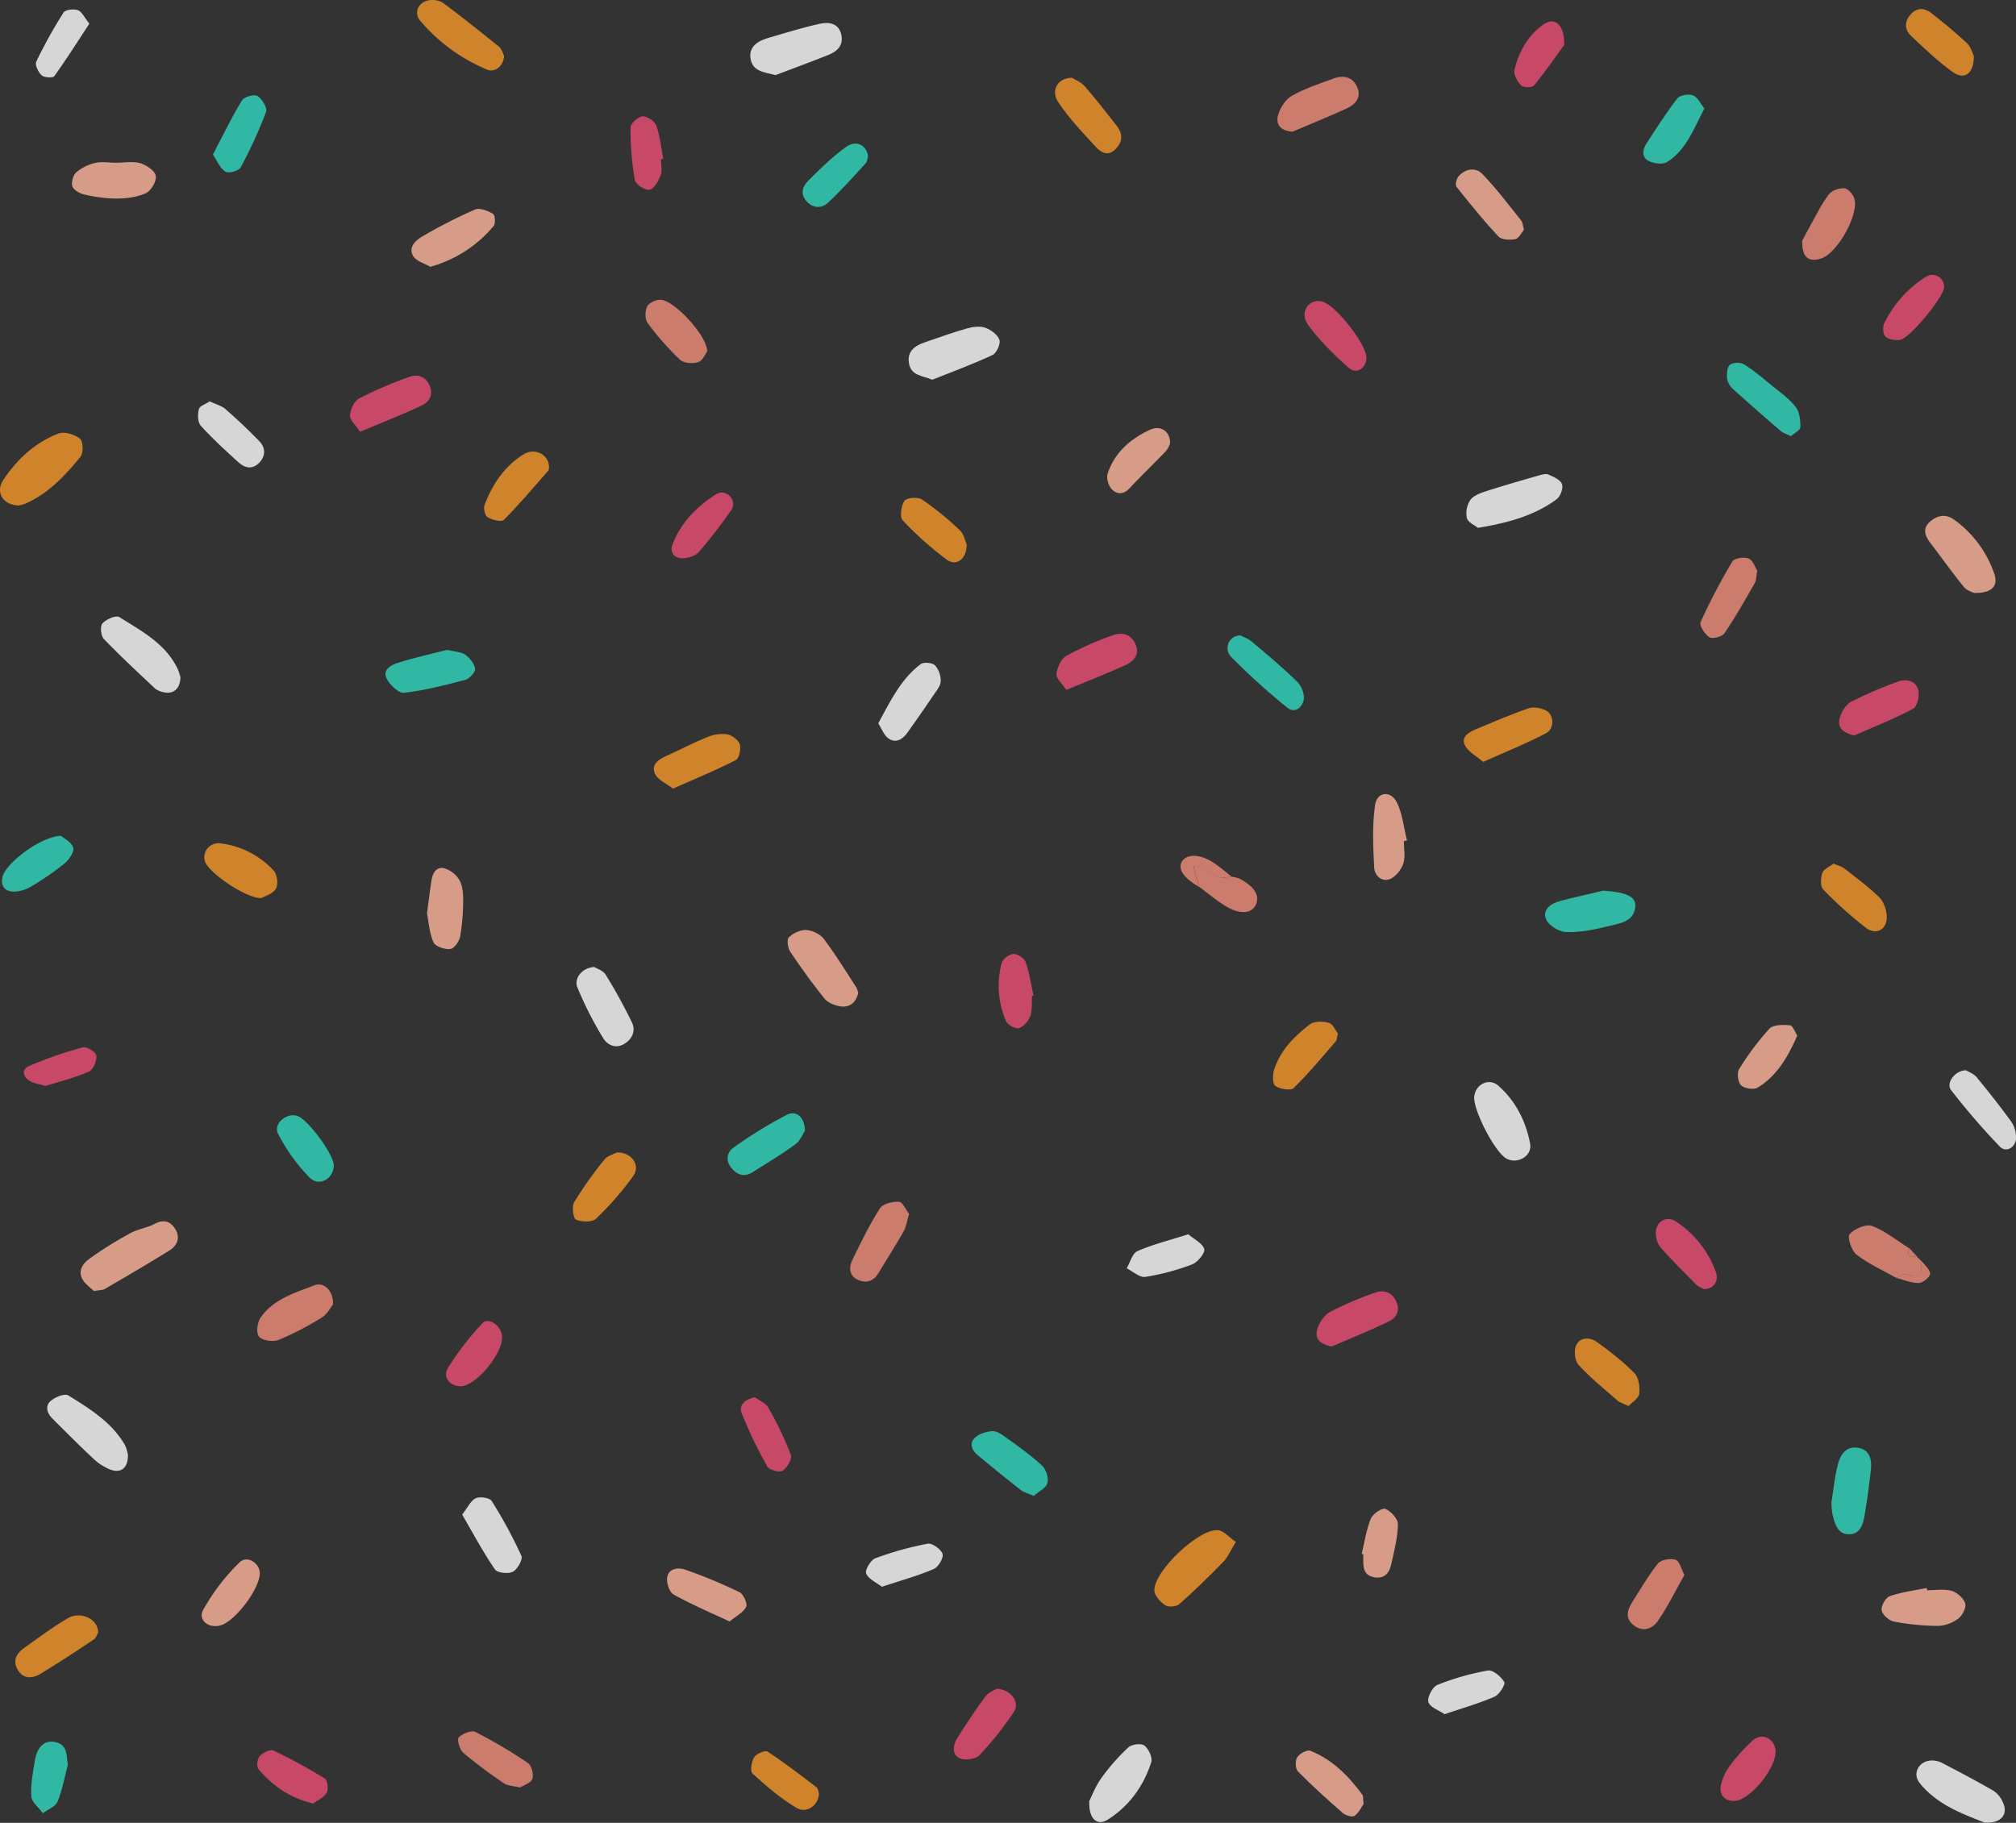<svg xmlns="http://www.w3.org/2000/svg" viewBox="0 0 1077.65 974.53"><rect x="0" y="0" width="1077.65" height="974.53" fill="#333333" stroke="none"/><defs><style>.cls-1{opacity:0.8;}.cls-2{fill:#f6992a;}.cls-3{fill:#fff;}.cls-4{fill:#ffb79d;}.cls-5{fill:#31d9c0;}.cls-6{fill:#ee4e74;}.cls-7{fill:#f38e7a;}</style></defs><title>yellow-sprinkles</title><g id="Layer_2" data-name="Layer 2"><g id="Pattern_Editing_Mode" data-name="Pattern Editing Mode"><g class="cls-1"><path class="cls-2" d="M10.07,270.25c-8.6-.26-12.68-7.1-8.28-13.69,7.38-11.05,17-20.06,29.54-24.81,3.16-1.19,8.6.54,11.46,2.83,1.7,1.36,1.87,7.65.22,9.66-8.28,10.06-17.18,19.69-29.55,25.05A21,21,0,0,1,10.07,270.25Z"/><path class="cls-3" d="M790.06,282.21c-1.62-1.32-5.29-2.85-5.93-5.2a12.89,12.89,0,0,1,1.79-9.66c1.67-2.37,5.31-3.71,8.35-4.7,9.3-3,18.73-5.7,28.14-8.41,1.71-.49,3.88-1.16,5.31-.53,2.74,1.21,6.46,2.83,7.24,5.13s-.91,6.63-2.94,8.12C820.06,275.77,806.06,279.52,790.06,282.21Z"/><path class="cls-4" d="M50.23,690.24c-1.59-1.53-4.17-3.31-5.79-5.74-3.12-4.67-.28-8.87,3.12-11.36a202.49,202.49,0,0,1,22-13.78c4.07-2.25,9-2.91,13.15-5.07,5-2.6,8.6-1.29,11.11,3,2.7,4.55.82,8.72-3.28,11.27-11.39,7.07-23,13.83-34.56,20.59C54.83,689.79,53.2,689.69,50.23,690.24Z"/><path class="cls-3" d="M1061.13,974.52c-11.75-4.69-25.55-9.49-35-21.31-4.18-5.23-.16-12,6.57-12a11.87,11.87,0,0,1,5.26,1.21c9.3,4.85,18.6,9.74,27.69,15a13.65,13.65,0,0,1,4.79,5.74C1073.7,969.61,1070.25,974.76,1061.13,974.52Z"/><path class="cls-3" d="M498.4,203c-5.67-2.24-11.4-2.18-12.52-8.83-1.06-6.29,3.07-9.3,8.31-11.11,7.57-2.6,15.12-5.32,22.81-7.5,3.07-.86,6.83-1.35,9.68-.34,3,1.08,6.63,3.71,7.57,6.48.72,2.14-1.54,7.09-3.73,8.11C520.05,194.72,509.15,198.7,498.4,203Z"/><path class="cls-3" d="M96.45,362.1c-.16,6.49-4.11,9.39-9.63,7.81a9.77,9.77,0,0,1-3.94-1.81c-9.26-8.73-18.62-17.38-27.41-26.55-1.59-1.65-2-6.82-.72-8.25,2-2.21,7.25-4.51,9-3.41,11.91,7.5,24.81,14.19,31.28,27.85A29.58,29.58,0,0,1,96.45,362.1Z"/><path class="cls-2" d="M660.6,824.38c-2.88,4.69-4.26,8.13-6.65,10.58-7.6,7.81-15.41,15.45-23.57,22.67-1.58,1.4-5.88,1.68-7.6.52-2.61-1.76-5.74-5.25-5.71-8,.09-10.62,24-33.06,34.06-32.06C654.2,818.42,657,821.86,660.6,824.38Z"/><path class="cls-3" d="M68.37,777.49c.25,7.28-3.62,10.43-9.65,8.1a29,29,0,0,1-8.95-5.89c-7.43-6.93-14.59-14.14-21.77-21.32-2.91-2.91-4.09-6.79-.74-9.54,2.39-2,7.41-4,9.29-2.79,11.33,7.05,22.91,14.12,30,26.1C67.63,774,68,776.22,68.37,777.49Z"/><path class="cls-3" d="M414.54,40.16c-6.27-1.62-12.32-2-13.37-8.94-.92-6,3.63-9.19,8.89-10.75,9.38-2.77,18.75-5.7,28.29-7.79,4.65-1,9.91-.38,11.34,5.73,1.33,5.67-2,9-6.81,10.94C433.48,33.08,424,36.57,414.54,40.16Z"/><path class="cls-2" d="M269.43,29.77c-.06,5.3-4.78,9.2-9,7.48a95,95,0,0,1-35.68-26C220.87,6.77,223.65.9,229.6.1c2.33-.32,5.4.1,7.21,1.44C247,9.1,256.88,17,266.7,24.94,268.23,26.18,268.8,28.59,269.43,29.77Z"/><path class="cls-4" d="M458.77,530.93c-1.23,4.89-4.36,7.8-9.33,7.1-3-.43-6.74-1.81-8.56-4-6.58-8.11-12.69-16.62-18.5-25.3-1.31-2-1.89-6.47-.69-7.62,2.31-2.22,6.18-4.07,9.28-3.89,3.26.19,7.41,2.14,9.35,4.7,6.28,8.3,11.74,17.22,17.45,26A12.47,12.47,0,0,1,458.77,530.93Z"/><path class="cls-4" d="M1055.18,317c-.75-.42-3.79-1.23-5.4-3.21-6.16-7.57-11.8-15.55-17.74-23.3-3-3.84-4.57-7.84-.39-11.54,3.78-3.36,8.26-4.46,12.9-1.15A59.67,59.67,0,0,1,1065.8,306C1068.5,313.24,1065,317.2,1055.18,317Z"/><path class="cls-3" d="M582.28,962.84c1.44-2.82,3.38-8,6.5-12.3a110.28,110.28,0,0,1,14.35-16.31c1.82-1.69,6.92-2.36,8.61-1,2.28,1.77,4.43,6.47,3.64,8.95-4.1,12.79-11.79,23.38-23.24,30.66C586.56,976.36,581.83,972.53,582.28,962.84Z"/><path class="cls-2" d="M359.77,421.6c-3.65-2.81-8-4.58-9.57-7.73-2.35-4.88,1.64-7.78,6-9.73,7.28-3.25,14.34-7,21.72-10a20.66,20.66,0,0,1,10.57-1.58c2.64.44,6.12,2.95,6.92,5.32s-.26,7.54-2.05,8.46C382.8,411.76,371.78,416.28,359.77,421.6Z"/><path class="cls-3" d="M788.05,586.18c.74-6.53,7.86-10.11,12.8-5.8,9.34,8.16,14.78,19,17.07,31,1.28,6.7-6.84,11.28-12.74,8C799,615.93,787.25,593.15,788.05,586.18Z"/><path class="cls-5" d="M239,347.45c4.24,1,7.54,1,9.69,2.56,2.42,1.76,4.93,4.79,5.28,7.53.23,1.8-3,5.33-5.22,5.92-10.8,2.86-21.72,5.64-32.77,6.93-2.86.33-7.57-4.18-9.28-7.56-2.44-4.81,2.45-7.37,6.07-8.5C221.73,351.54,230.93,349.51,239,347.45Z"/><path class="cls-5" d="M857.06,476.16c11.85.82,17.58,3,17.1,8.51-.75,8.37-8.62,9-14.58,10.52-7.3,1.87-15,3.34-22.42,3.12-3.79-.12-9.34-3.54-10.73-6.87-2.16-5.18,2.69-8.44,7.58-9.75C841.64,479.64,849.37,478,857.06,476.16Z"/><path class="cls-2" d="M792.84,407.32c-3.58-3.12-8.12-5.38-9.84-9-2.11-4.45,2.36-7,6.17-8.55,9.31-3.85,18.55-7.9,28.06-11.13,2.7-.92,6.67-.09,9.33,1.31,4.15,2.18,4.44,9.65,0,12C816,397.47,805,401.89,792.84,407.32Z"/><path class="cls-2" d="M52.45,872.84c-.47.78-1,2.81-2.34,3.69C40.75,882.8,31.35,889,21.7,894.84c-4.38,2.64-9.33,3-12.34-2.33-2.63-4.63-.6-8.53,3.38-11.35,7.73-5.48,15.32-11.23,23.48-16C43.09,861.14,52.61,865.55,52.45,872.84Z"/><path class="cls-6" d="M711.83,719.9c-6.15-1.29-9.26-4.2-7.64-9.4C705.27,707,708,703,711,701.37a183.5,183.5,0,0,1,24-10.27c4.41-1.61,8.68-.52,11.13,4.22,2.53,4.9.65,9-3.59,11.07C732.53,711.28,722.11,715.44,711.83,719.9Z"/><path class="cls-3" d="M317.74,517c1.43.93,4.68,1.91,6,4.08a281.85,281.85,0,0,1,14.09,25.61c2.06,4.33.25,8.68-4,11.32-4.74,2.94-9.2.65-11.41-3a196.18,196.18,0,0,1-13.77-27.07C306.6,522.85,311.43,517.24,317.74,517Z"/><path class="cls-6" d="M192.48,230.85c-2.38-3.66-5.5-6.3-5.36-8.76.18-3.17,2.2-7.65,4.77-9a214.88,214.88,0,0,1,27-11.63c4.38-1.58,8.81-.1,10.84,4.83,2.1,5.11-.54,8.8-4.76,10.75C214.76,221.73,204.34,225.85,192.48,230.85Z"/><path class="cls-3" d="M247.05,809.72c3-3.77,4.57-7.45,7.29-8.72,2.24-1,7.43-.25,8.51,1.48a250.59,250.59,0,0,1,15.86,29.33c.86,1.91-2.11,7.23-4.58,8.49s-8.29.62-9.59-1.28C258.26,829.84,253,820,247.05,809.72Z"/><path class="cls-6" d="M991.15,393.22c-6.4-1.65-9.16-4.32-7.62-9.66.92-3.17,3.25-6.95,6-8.39a219.34,219.34,0,0,1,25-10.75c4.49-1.68,9.54-.44,10.85,4.35.84,3-.52,9-2.75,10.16C1012.48,384.36,1001.7,388.57,991.15,393.22Z"/><path class="cls-6" d="M570,368.85c-2.27-3.45-5.54-6.2-5.27-8.52.42-3.5,2.5-8.15,5.33-9.73a167.68,167.68,0,0,1,24.85-11c4.7-1.71,9.57-.68,12,4.65,2.54,5.68-.83,9.29-5.35,11.35C591.66,360.12,581.54,364.05,570,368.85Z"/><path class="cls-5" d="M979,803.09c1.09-6.71,1.75-13.59,3.44-20.22,1.29-5,4.27-9.77,10.58-8.86s7.66,6.07,7.07,11.51c-.88,8.25-2,16.49-3.39,24.67-.79,4.73-2.38,10-8.14,10.06-6.4.1-7.72-5.64-9-10.59A39.74,39.74,0,0,1,979,803.09Z"/><path class="cls-2" d="M573,41.58c1.53,1,4.78,2.18,6.79,4.48,6,6.83,11.51,14,17.12,21.18,3.42,4.37,3.3,8.63-.77,12.64s-7.79,1.44-10.41-1.39c-7.06-7.66-14.39-15.29-20.09-23.93C561.53,48.31,565.35,41.62,573,41.58Z"/><path class="cls-5" d="M552.55,799.73c-3-1.32-5.22-1.83-6.86-3.11-7.73-6-15.33-12.25-22.9-18.48-3.17-2.6-4.91-6.31-1.74-9.41,2.21-2.16,6-3.31,9.26-3.6,2.2-.2,4.87,1.49,6.88,3C544,773,550.85,777.85,557,783.52c2.17,2,3.66,6.7,2.87,9.41S555.05,797.56,552.55,799.73Z"/><path class="cls-7" d="M939.35,305.1c-.61,3.17-.5,5.19-1.35,6.66-5.21,9.05-10.35,18.18-16.21,26.8-1.25,1.84-6.3,3.18-8,2.14-2.46-1.5-5.54-6.33-4.74-8.11a324.22,324.22,0,0,1,17-32.45c1-1.75,6.26-2.51,8.65-1.53S938.19,303.33,939.35,305.1Z"/><path class="cls-7" d="M690.86,70.44c-6.86-.6-9.1-4.33-7.56-9.25,1.19-3.81,4-8.17,7.3-10,6.93-3.87,14.62-6.45,22.14-9.17,5.38-2,10.47-1,12.83,4.76,2.28,5.54-1.22,9.17-5.85,11.28C710.2,62.38,700.49,66.33,690.86,70.44Z"/><path class="cls-7" d="M485.94,649c-1.14,3.82-1.49,6.84-2.88,9.28-4.29,7.57-9,14.9-13.49,22.36-2.73,4.51-6.75,5.6-11.2,3.48s-4.68-6.52-2.82-10.35c4.57-9.43,9.18-18.92,14.79-27.73,1.58-2.47,6.78-3.76,10.18-3.53C482.52,642.62,484.25,646.81,485.94,649Z"/><path class="cls-3" d="M469.48,386.71c6.67-12.28,12.23-23.78,22.68-31.65,1.61-1.21,6.2-.78,7.64.66a12.4,12.4,0,0,1,3.05,8.59c-.14,2.59-2.42,5.16-4,7.54q-6.7,9.93-13.67,19.68c-2.54,3.56-6.15,6.08-10.18,3.3C472.46,393.09,471.25,389.46,469.48,386.71Z"/><path class="cls-2" d="M715.2,552.58c-.59,2.15-.56,3.46-1.2,4.19-7.34,8.45-14.48,17.13-22.48,24.92-1.59,1.55-7.21.57-9.76-1.09-1.51-1-1.55-5.88-.72-8.54,3.26-10.47,10.77-18,19.18-24.45,2.33-1.77,7-1.67,10.11-.78C712.49,547.44,713.85,550.88,715.2,552.58Z"/><path class="cls-3" d="M1051,572.23c1.42.89,4,1.79,5.55,3.61,6.44,7.81,12.74,15.76,18.68,24a15.23,15.23,0,0,1,2.45,8.19c.15,5.22-5.25,8.54-8.65,5a375.33,375.33,0,0,1-26.09-30.24C1040,579,1045.18,572.14,1051,572.23Z"/><path class="cls-6" d="M532.74,902.87c7.85.33,12.61,7.31,9.16,12.47a172.93,172.93,0,0,1-18.34,23c-2,2.13-7.67,2.95-10.48,1.7-4.31-1.92-3.71-7-1.48-10.58,4.79-7.74,9.88-15.32,15.28-22.64C528.44,904.71,531.47,903.69,532.74,902.87Z"/><path class="cls-2" d="M139.65,480.18c-8.65-.08-28-13.62-30.07-19.55a7.52,7.52,0,0,1,8.24-9.74,46.13,46.13,0,0,1,28.46,14.54c1.89,2.07,2.58,7.48,1.19,9.74C145.71,478,141.27,479.23,139.65,480.18Z"/><path class="cls-5" d="M430.25,604.59c-1.09,1.6-2.47,5.28-5.11,7.21-7.31,5.35-15.11,10-22.79,14.86-4.47,2.8-8.33,1.57-11.48-2.38S388.66,616,392,613.61A239.42,239.42,0,0,1,420.59,596C425.76,593.41,430.16,597.3,430.25,604.59Z"/><path class="cls-2" d="M293.48,249.53c-.11.71,0,1.63-.39,2.09-7.81,8.9-15.46,18-23.8,26.36-1.25,1.26-6.18,0-8.64-1.48-1.41-.82-2.33-4.7-1.64-6.52,4.18-11.05,10.65-20.69,20.8-27.07C285.89,239.09,293.39,243.09,293.48,249.53Z"/><path class="cls-2" d="M329.68,616.15c8-.25,12.86,6.9,8.8,12.6a164.14,164.14,0,0,1-19.85,22.78c-2.06,2-7.65,1.84-10.7.53-1.5-.64-2.35-7-1-9.35a209.52,209.52,0,0,1,16.16-22.77C324.74,617.87,328,617.08,329.68,616.15Z"/><path class="cls-7" d="M178,697.4c-1.29,1.6-3,5.14-5.8,6.85A157.56,157.56,0,0,1,149,716.33c-3,1.2-8.74.41-10.51-1.72s-.92-7.88,1-10.48c6.93-9.65,18.21-13,28.66-17C173.2,685.18,178.37,690.25,178,697.4Z"/><path class="cls-5" d="M957.36,233.2c-2.28-1.13-4.13-1.63-5.45-2.76-8.53-7.33-17-14.73-25.34-22.29a10,10,0,0,1-3.31-5.5c-.29-2.53-.13-6.18,1.43-7.56s5.65-1.46,7.53-.31c5.22,3.21,9.94,7.26,14.7,11.16,4.49,3.68,9.4,7.1,12.93,11.58,2.12,2.69,2.61,7.2,2.53,10.86C962.35,230,959.13,231.6,957.36,233.2Z"/><path class="cls-4" d="M230,142.64c-3-1.8-7.52-3-9.16-5.81-2.74-4.71,1.47-8.46,5.14-10.55A270.59,270.59,0,0,1,254,112c2.49-1.07,6.73.72,9.54,2.32,1.08.61,1.45,5.21.37,6.47A67.47,67.47,0,0,1,230,142.64Z"/><path class="cls-2" d="M980.15,461.7c2.64,1.19,4.51,1.63,5.88,2.71,6.3,4.94,12.8,9.72,18.51,15.29,2.33,2.28,3.74,6.36,4,9.74.53,7.34-5.45,10.93-11.26,6.48a213.44,213.44,0,0,1-22.66-20.38c-1.61-1.65-1.45-6.23-.47-8.85C975,464.51,978.18,463.23,980.15,461.7Z"/><path class="cls-5" d="M663.1,339.73c1.51.79,4,1.6,5.9,3.18,8.31,7,16.69,14,24.48,21.65,2.23,2.17,3.92,6.51,3.42,9.45-.69,4.09-4.67,7.71-8.91,4.21a353.23,353.23,0,0,1-29.83-27A6.72,6.72,0,0,1,663.1,339.73Z"/><path class="cls-4" d="M62,87c4.36,0,9-.89,13,.27,3.3,1,7.77,4,8.28,6.73S80.8,102,78,103.26c-4.7,2.19-10.43,2.83-15.74,2.9A77.27,77.27,0,0,1,45.15,104c-2.46-.53-5.76-2.36-6.46-4.38s.41-6.05,2.15-7.56a24.63,24.63,0,0,1,10.25-5C54.53,86.31,58.32,87,62,87Z"/><path class="cls-2" d="M1055.13,30c-.05,9.58-5.11,12.95-11.4,8.43-7.92-5.68-15.07-12.52-22.17-19.26-3.65-3.46-3.64-7.86,0-11.69,3.34-3.56,7.31-3.27,10.81-.5,6.57,5.18,13.08,10.46,19.16,16.2C1053.65,25.26,1054.47,28.73,1055.13,30Z"/><path class="cls-4" d="M1030.19,850.21c4.36,0,9-.85,13,.29,2.93.82,6.36,3.86,7.28,6.66.71,2.17-1.41,6.46-3.56,8.09a19.31,19.31,0,0,1-10.85,4,130.59,130.59,0,0,1-23.67-2.32c-2.61-.49-6.14-3.64-6.55-6s2.14-6.8,4.35-7.57c6.32-2.22,13.13-3,19.75-4.4Z"/><path class="cls-2" d="M516.75,291.07c0,7.86-5.58,11.92-10.74,8.08a180.85,180.85,0,0,1-23.43-20.9c-1.71-1.82-.9-7.88.91-10.49,1.18-1.72,7.21-2.18,9.4-.71a161.69,161.69,0,0,1,20.17,16.43C515.24,285.51,515.88,289.17,516.75,291.07Z"/><path class="cls-2" d="M870.54,751.7c-2.87-1.37-4.75-1.84-6-3-7.07-6.17-14.43-12.11-20.74-19-2-2.19-2.6-7.76-1.25-10.5,2.25-4.58,7.53-4.35,11.33-1.57,7,5.11,13.9,10.44,19.89,16.61,2.29,2.36,2.87,7.38,2.45,11C875.9,747.63,872.47,749.63,870.54,751.7Z"/><path class="cls-3" d="M112.1,214.61c3.18,1.5,6.22,2.23,8.3,4,6.29,5.5,12.42,11.22,18.2,17.25,3.45,3.59,3.52,8-.19,11.71-3.5,3.47-7.5,2.73-10.78-.27-7-6.35-14-12.72-20.3-19.69-1.69-1.87-1.75-6.14-1-8.93C106.72,217,110,216,112.1,214.61Z"/><path class="cls-5" d="M911.06,58c-5.74,11.05-9.69,22.2-19.95,28.64-2.32,1.46-7,.83-9.79-.56-3.9-2-3.36-6.08-1.16-9.46,5.33-8.13,10.52-16.39,16.48-24,1.39-1.79,6.1-2.53,8.44-1.61S909.05,55.46,911.06,58Z"/><path class="cls-6" d="M910.7,689.13c-1-.59-2.86-1.21-4.09-2.44-6.39-6.42-12.78-12.86-18.82-19.61a12.64,12.64,0,0,1-2.67-7c-.55-6.5,5.25-10.6,10.72-7.05a54.63,54.63,0,0,1,21.3,26.81C919.09,684.93,915.71,689.47,910.7,689.13Z"/><path class="cls-2" d="M437.76,958.79c0,6.15-6.49,11-11.87,7.81-8.58-5-16.26-11.74-23.68-18.45-1.35-1.22-.51-6.37.94-8.71,1.17-1.87,5.84-3.83,7.13-3,9,5.92,17.57,12.5,26.14,19.06C437.39,956.26,437.5,958.12,437.76,958.79Z"/><path class="cls-5" d="M113.81,82.61c5.49-10.45,10.07-20,15.55-28.95,1.17-1.91,6.56-3.4,8.28-2.32,2.47,1.54,5.38,6.37,4.59,8.49A245.48,245.48,0,0,1,128.6,89.57c-1,1.82-6.45,3.28-8.12,2.2C117.6,89.93,116.09,86,113.81,82.61Z"/><path class="cls-6" d="M704.78,160.92c.72.11,1.45.18,2.15.35,7,1.75,23.69,23.07,23.49,30-.16,5.76-5.3,9.1-9.55,5.32-7.81-6.93-15.42-14.4-21.56-22.78C694.84,167.74,698.61,160.87,704.78,160.92Z"/><path class="cls-6" d="M167.38,964.21c-12.92-3.15-21.91-9.71-29.26-18.48-1.09-1.29-.58-5.42.72-6.85,1.66-1.82,5.6-3.8,7.28-3a274.2,274.2,0,0,1,27.53,15c1.45.9,2,5.85.88,7.68C172.93,961.17,169.45,962.67,167.38,964.21Z"/><path class="cls-3" d="M772.21,916.46c-3.06-2.12-7.87-3.74-8.66-6.5-.71-2.52,2.21-8.11,4.81-9.15a134.35,134.35,0,0,1,27-7.71c2.64-.45,7,3.25,8.74,6.14.74,1.25-2.61,6.71-5.16,7.83C790.68,910.67,781.92,913.16,772.21,916.46Z"/><path class="cls-7" d="M1013.72,683.22c-7.2-4.06-14.88-7.5-21.36-12.49-2.69-2.07-5-9.42-3.65-10.92,2.61-2.91,8.8-5.6,12-4.38,7.19,2.75,13.46,7.92,20.1,12.11-2.47,5.08,1.54,4.16,4.18,4.52l-.18-.07,2.36,2.31,0-.19c-.13,5.08.49,10.76-7.88,7.15C1017.91,680.7,1015.58,682.51,1013.72,683.22Z"/><path class="cls-7" d="M278.05,955.65c-3.79-.92-6.67-.9-8.62-2.24a251.66,251.66,0,0,1-21.79-16.31c-1.94-1.66-3.46-7.13-2.42-8.22,2-2.06,6.81-4,8.94-2.88a249.72,249.72,0,0,1,27.94,16.49c2,1.34,3.28,6.08,2.5,8.48C283.87,953.2,280,954.39,278.05,955.65Z"/><path class="cls-7" d="M963.39,128.7c.85-1.61,2.45-4.78,4.19-7.88,3.21-5.7,6.07-11.68,10-16.88,1.59-2.11,5.61-3.52,8.35-3.26,2,.18,4.75,3.31,5.37,5.62,2.35,8.62-9,28.68-17.41,31.74C967,140.53,963.08,137.76,963.39,128.7Z"/><path class="cls-7" d="M378.07,187.79c-1,1.3-2.42,5-4.8,5.8-2.91.95-7.76.63-9.77-1.26a150.79,150.79,0,0,1-17.29-19.62c-1.5-2-1.48-6.4-.3-8.8,1-2,4.69-3.7,7.15-3.65C360.19,160.41,377.71,179,378.07,187.79Z"/><path class="cls-4" d="M750.42,449.73c0,4,.94,8.34-.27,11.94-1.1,3.27-4,7-7.07,8.28-4.52,1.87-8.31-2-8.51-6.1-.56-11.13-1.11-22.47.46-33.42,1-7.11,8.27-8,11.58-1.59,3.14,6.16,3.76,13.62,5.49,20.5Z"/><path class="cls-6" d="M403.43,747c2.26,1.66,5.83,3,7.26,5.55a183.54,183.54,0,0,1,12.07,25.28c.79,2.13-2,6.91-4.44,8.47-1.66,1.07-7.12-.44-8.17-2.31a240.58,240.58,0,0,1-13.65-28.35C394.78,751.32,398,748.23,403.43,747Z"/><path class="cls-4" d="M390,866.89c-10.66-5-20.58-9.18-29.91-14.42-2.26-1.26-3.93-6.27-3.45-9.15.84-5,6.09-5.39,9.73-4.1a269.85,269.85,0,0,1,28.89,12c2.12,1,4.42,6.09,3.59,7.84C397.39,862.09,393.55,863.94,390,866.89Z"/><path class="cls-4" d="M228.25,488.3c.92-6.84,1.58-12.23,2.4-17.59.6-4,2.64-7.63,7-6.47a14.42,14.42,0,0,1,7.94,6.31c1.69,3,2,7,2,10.57A116.28,116.28,0,0,1,246,500.6c-.48,2.62-3.21,6.52-5.27,6.76-2.95.35-8-1.33-9-3.56C229.48,498.69,229.14,492.72,228.25,488.3Z"/><path class="cls-3" d="M635.2,659.88c3.09,2.64,7.56,4.74,8.52,7.91.6,2-3.49,7.05-6.45,8.18a123.71,123.71,0,0,1-25.07,6.69c-3,.45-6.61-2.94-9.94-4.58,1.88-3.17,3-8,5.78-9.2C616.24,665.28,625.08,663.1,635.2,659.88Z"/><path class="cls-3" d="M471.42,848.34c-3-2.35-7.22-4.13-8.4-7.11-.75-1.88,2.43-7.21,4.9-8.13a171.4,171.4,0,0,1,28-7.8c2.39-.44,7.13,3,7.92,5.48.66,2.1-2.26,7-4.71,8.07C490.54,842.51,481.46,845,471.42,848.34Z"/><path class="cls-5" d="M32.6,446.87c1.42,1.24,5.52,3.24,6.55,6.27.71,2.11-2.16,6.42-4.55,8.39a149.59,149.59,0,0,1-17.9,12.39,18.9,18.9,0,0,1-9.23,2.77c-4.91,0-7.34-3.1-6.08-8.05C3.29,461.17,22.27,447,32.6,446.87Z"/><path class="cls-5" d="M464,83.86c-.32.89-.44,2.58-1.33,3.56C456,94.6,449.6,102,442.4,108.54c-3.41,3.09-8.2,2.91-11.64-1.39-3.31-4.13-1.26-8,1.53-10.79,6.4-6.37,12.91-12.85,20.28-18C457.92,74.63,463.6,77.82,464,83.86Z"/><path class="cls-5" d="M178.43,623.12c-.15,7.09-7.8,11.56-12.91,6.48a96.74,96.74,0,0,1-16.85-23.4c-2.82-5.35,4.53-11.55,10.33-9.57S178.54,617.47,178.43,623.12Z"/><path class="cls-6" d="M245.94,741.15c-5.36-.11-9.43-4.9-6.56-9.65a150.94,150.94,0,0,1,18.45-24c3.07-3.32,9.08.48,10.38,5.86C270.25,721.92,254.66,741.34,245.94,741.15Z"/><path class="cls-4" d="M814.61,122.84c-1.37,1.61-2.7,4.62-4.53,5-2.92.54-7.37.43-9.06-1.37-7.94-8.47-15.26-17.52-22.46-26.63-.8-1,0-4.3,1.12-5.59,3.64-4.15,9.12-4.93,12.64-1.3,7.54,7.76,14.07,16.52,20.88,25C814,118.9,814,120.6,814.61,122.84Z"/><path class="cls-6" d="M927,962.83c-5,.11-8.24-3.26-7.07-8.52a28.71,28.71,0,0,1,5-10.65,99.83,99.83,0,0,1,11.7-12.89c4.63-4.36,10.94-2.12,12.34,4C951,943.41,935.88,962.65,927,962.83Z"/><path class="cls-6" d="M385.69,263.31c4.65.11,8,5.24,5.24,9.31A251,251,0,0,1,373.66,295c-1.66,2-5,3.14-7.7,3.41-5,.49-8.28-2.58-6.45-7.33,4.59-11.94,13.27-20.68,24.08-27.32A6.72,6.72,0,0,1,385.69,263.31Z"/><path class="cls-7" d="M900.4,842c-4.89,8.66-9,17.12-14.27,24.72-2.63,3.78-7.54,6.12-12.54,2.42s-3.9-8.13-1.12-12.52c4.48-7.05,8.64-14.36,13.86-20.81,1.64-2,6.7-2.79,9.42-1.87C897.86,834.64,898.75,838.89,900.4,842Z"/><path class="cls-6" d="M1039.18,152.76a9.73,9.73,0,0,1,0,1.08c-.51,5.32-18.19,26.92-23.49,27.86-2.51.44-6-.21-7.81-1.78-1.32-1.13-1.64-5-.73-6.91a60.56,60.56,0,0,1,22.29-25A6.28,6.28,0,0,1,1039.18,152.76Z"/><path class="cls-4" d="M728.87,964.45c-1.06,1.52-2.41,4.66-4.78,6.36-1.19.85-4.83-.24-6.38-1.59-8.2-7.14-16.29-14.45-23.92-22.19-1.39-1.41-1.52-5.72-.38-7.52,1.24-2,5.28-4.19,7-3.51,11.81,4.69,20.47,13.48,27.86,23.56C728.82,960.32,728.56,961.69,728.87,964.45Z"/><path class="cls-6" d="M551.63,532.45c-.22,3.63.28,7.53-.9,10.82-1,2.64-3.61,5.69-6.13,6.42-1.85.53-6.05-1.84-6.88-3.87a47.53,47.53,0,0,1-2.31-30.89c.59-2.16,4-4.81,6.26-4.91s5.84,2.28,6.59,4.38c2,5.72,2.89,11.87,4.21,17.85Z"/><path class="cls-4" d="M625.43,237.15a13.63,13.63,0,0,1-2.09,3.91c-6.47,6.76-13.23,13.26-19.64,20.08-3.26,3.47-6.86,3.12-9.45.36-1.75-1.87-2.94-5.86-2.19-8.19,3.67-11.32,12.23-18.68,22.59-23.52C620.52,227.05,625.78,230.82,625.43,237.15Z"/><path class="cls-6" d="M836.17,24C832,29.71,826.28,38,820,45.72c-1,1.2-5.68,1.18-6.86,0-2-2.09-4.2-5.94-3.61-8.38,2.38-9.69,7.19-18.43,15.53-24.27C830.93,8.92,836.3,12.8,836.17,24Z"/><path class="cls-4" d="M960.72,553.64c-5,11.47-10.85,21.52-21.13,27.81-2.09,1.27-7,.52-8.87-1.2-1.69-1.58-2.35-6.58-1.1-8.59A141.46,141.46,0,0,1,945.82,550c2.09-2.23,7.34-2.18,11-1.86C958.35,548.27,959.55,551.88,960.72,553.64Z"/><path class="cls-6" d="M353.33,85.12c0,2.91.77,6.11-.2,8.65-1.16,3-3.51,7.23-5.93,7.67s-7.48-2.92-7.88-5.22a161.89,161.89,0,0,1-2.27-28c0-2.16,4-5.8,6.37-6s6.52,2.48,7.35,4.81c2.05,5.7,2.63,11.93,3.81,17.94Z"/><path class="cls-3" d="M47.78,12.64C41.37,22.4,35.45,31.77,29,40.75c-.75,1-5.36.77-6.73-.48-1.8-1.65-3.71-5.61-2.9-7.29A255.59,255.59,0,0,1,34,6.66c1-1.52,5.43-2,7.59-1.23S45.13,9.36,47.78,12.64Z"/><path class="cls-4" d="M138.87,841.12c0,8.11-12.78,25.26-20.75,27.78-6.42,2-12.55-2.7-9.5-8.25a111.21,111.21,0,0,1,19.44-25.37C132.15,831.29,138.85,835.65,138.87,841.12Z"/><path class="cls-5" d="M36.26,943.44c-1.74,6.61-2.91,13.45-5.48,19.72-1.11,2.69-5.15,4.18-7.85,6.22-2.18-3-6-5.87-6.2-9-.4-6.37.87-12.92,1.95-19.31,1.23-7.27,5.18-10.75,10.49-9.78C36.23,932.59,35.41,938.17,36.26,943.44Z"/><path class="cls-6" d="M24.29,580.59c-3.26-1-5.85-1.33-8-2.49-4.27-2.32-5-6.33-.55-8.26a214,214,0,0,1,28.64-9.93c2-.54,7,2.7,7.14,4.55.28,2.76-1.73,7.48-4,8.47C39.92,576.23,31.77,578.23,24.29,580.59Z"/><path class="cls-4" d="M727.9,830.71c1.53-6.29,2.44-12.84,4.86-18.77,1-2.57,6.13-6,7.79-5.27,3,1.27,6.76,5.39,6.71,8.26-.11,7.12-2,14.26-3.55,21.31-1,4.65-3.59,8-9.19,7-5.15-.94-5.89-4.71-5.78-9,0-1.1,0-2.19,0-3.28Z"/><path class="cls-7" d="M658.39,468.72a18.43,18.43,0,0,1,4.12,1c8,4.15,11.09,9.11,8.77,14s-8.64,5.32-16.27.62c-4.87-3-9.28-6.74-13.89-10.15-.73-2.3-1.51-4.58-2.17-6.9-.43-1.48-.7-3-1-4.53,1.61.31,3.38.3,4.79,1,3.14,1.58,5.95,3.92,9.2,5.16C653.76,469.72,656.21,468.87,658.39,468.72Z"/><path class="cls-7" d="M658.39,468.72c-2.18.15-4.63,1-6.48.29-3.25-1.24-6.06-3.58-9.2-5.16-1.41-.71-3.18-.7-4.79-1,.33,1.51.6,3.05,1,4.53.66,2.32,1.44,4.6,2.17,6.9-8.24-4.75-11.61-9.57-9.42-13.48,2.56-4.57,10-4.36,17.47.72C652.39,463.7,655.33,466.31,658.39,468.72Z"/><path class="cls-7" d="M1013.72,683.22c1.86-.71,4.19-2.52,5.51-2,8.37,3.61,7.75-2.07,7.88-7.15,1.68,2.31,4.7,4.66,4.62,6.91-.06,1.82-3.85,4.9-6,4.93C1021.73,686,1017.72,684.23,1013.72,683.22Z"/><path class="cls-7" d="M1025,672.06c-2.64-.36-6.65.56-4.18-4.52Z"/><path class="cls-7" d="M1027.15,674.3l-2.36-2.31Z"/></g></g></g></svg>